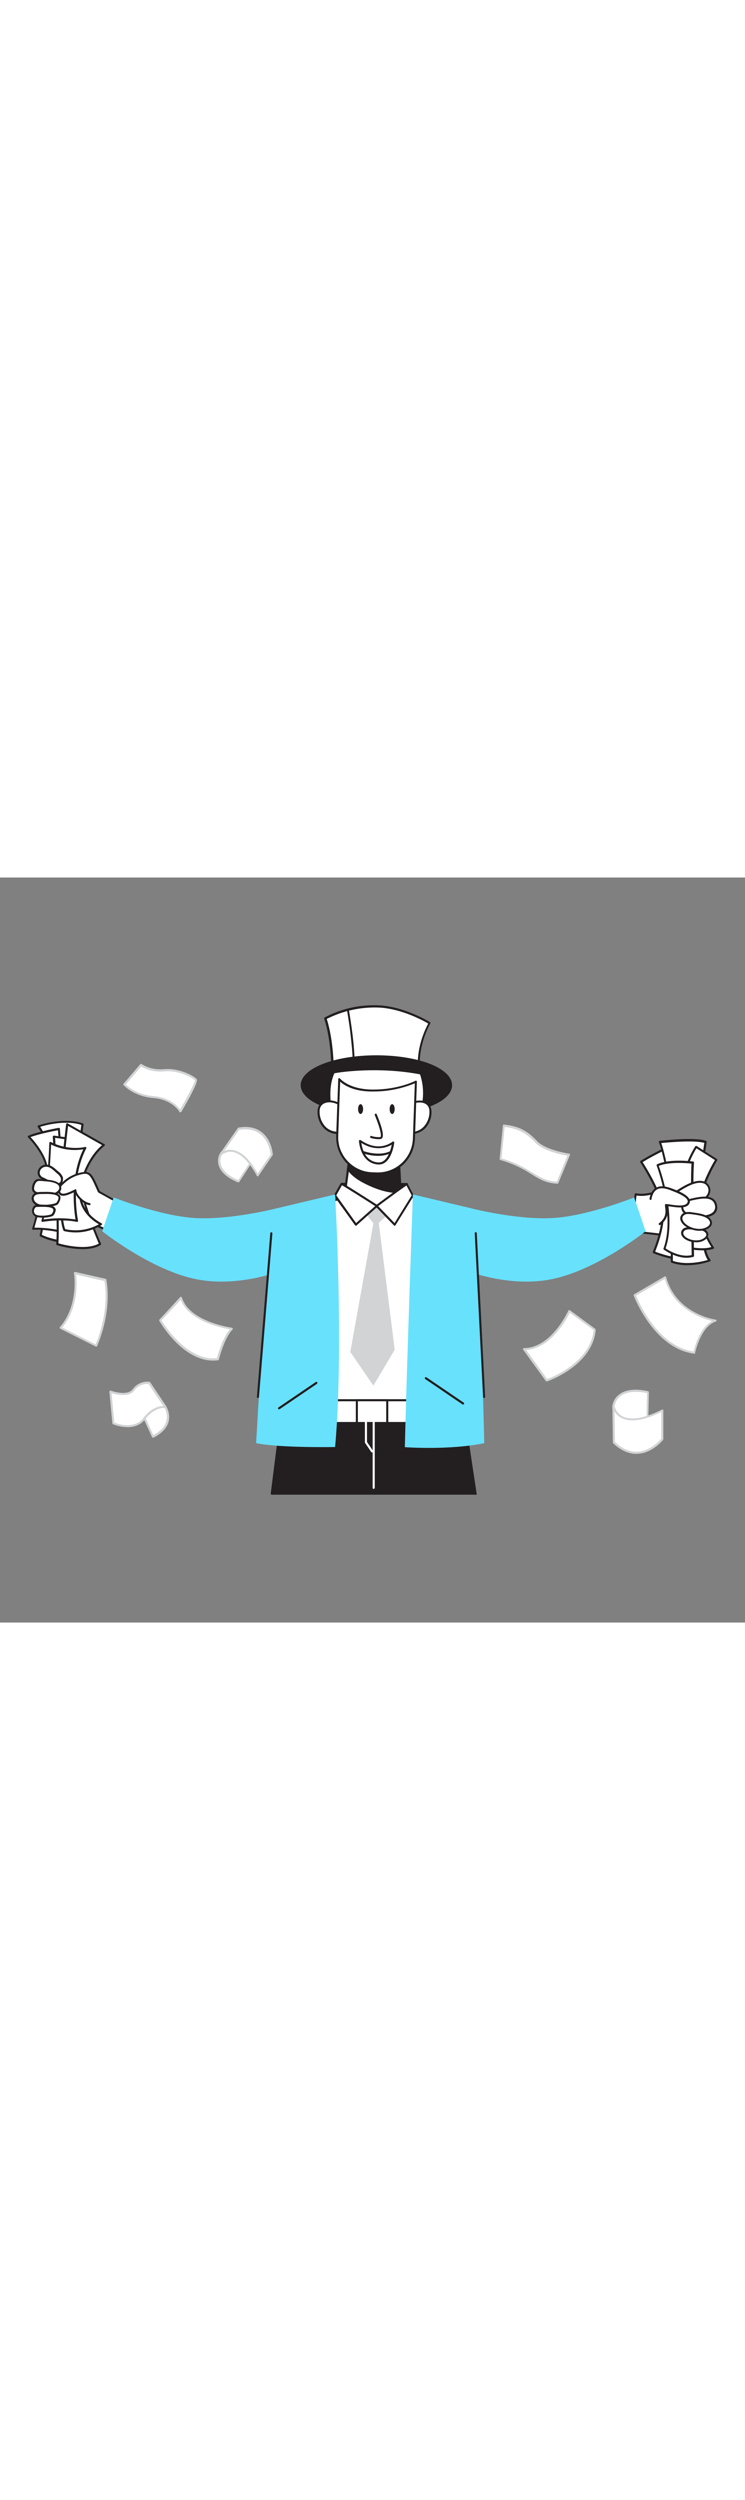 <svg version="1.1" id="Layer_1" xmlns="http://www.w3.org/2000/svg" xmlns:xlink="http://www.w3.org/1999/xlink" x="0px" y="0px" viewBox="0 0 500 500" style="width: 149px;" xml:space="preserve" data-imageid="banker-72" imageName="Banker" class="illustrations_image">
<rect x="0" y="0" width="500" height="500" fill="#808080" stroke="none"/>
<style type="text/css">
	.st0_banker-72{fill:#FFFFFF;}
	.st1_banker-72{fill:#D1D3D4;}
	.st2_banker-72{fill:#231F20;}
	.st3_banker-72{fill:#68E1FD;}
</style>
<g id="Money_banker-72">
	<path class="st0_banker-72" d="M50.3,265.5c0,0,3.7,21.3-9.6,36.7l23.9,12c0,0,10.1-21.7,6.2-44.1L50.3,265.5z"/>
	<path class="st1_banker-72" d="M64.6,314.9c-0.1,0-0.2,0-0.3-0.1l-23.9-12c-0.2-0.1-0.3-0.3-0.4-0.5c0-0.2,0-0.4,0.2-0.6&#10;&#9;&#9;c12.9-15,9.5-36,9.4-36.2c-0.1-0.4,0.2-0.7,0.6-0.8c0.1,0,0.2,0,0.3,0l20.4,4.6c0.3,0.1,0.5,0.3,0.5,0.6&#10;&#9;&#9;c3.9,22.4-6.1,44.3-6.2,44.5c-0.1,0.2-0.2,0.3-0.4,0.4C64.7,314.9,64.6,314.9,64.6,314.9z M41.8,302l22.4,11.3&#10;&#9;&#9;c1.6-3.8,9.1-22.9,5.9-42.5l-19-4.3C51.6,270.8,52.9,288.5,41.8,302z"/>
	<path class="st0_banker-72" d="M446.5,268.3l-20.5,12c0,0,12.9,35,40,38.5c0,0,3.6-18,14.3-21.5C480.3,297.4,453.5,293.9,446.5,268.3z"/>
	<path class="st1_banker-72" d="M466,319.6L466,319.6c-27.3-3.5-40.5-38.6-40.7-39c-0.1-0.3,0-0.7,0.3-0.9l20.5-12c0.2-0.1,0.4-0.1,0.6,0&#10;&#9;&#9;c0.2,0.1,0.4,0.3,0.4,0.5c6.8,24.8,33,28.5,33.2,28.5c0.3,0,0.6,0.3,0.6,0.6c0,0.3-0.2,0.6-0.5,0.7c-10.2,3.3-13.8,20.8-13.9,21&#10;&#9;&#9;C466.6,319.4,466.3,319.6,466,319.6z M426.9,280.6c1.8,4.4,14.5,33.9,38.6,37.5c0.7-3.1,4.1-16,12.5-20.5&#10;&#9;&#9;c-6.6-1.5-25.7-7.7-31.9-28.2L426.9,280.6z"/>
	<path class="st0_banker-72" d="M382.1,290.9c0,0-11.2,25.5-30.4,25.5l15.2,21c0,0,30.2-10.1,32.2-34.1L382.1,290.9z"/>
	<path class="st1_banker-72" d="M366.9,338.2c-0.2,0-0.4-0.1-0.6-0.3l-15.2-21c-0.2-0.2-0.2-0.5-0.1-0.7c0.1-0.2,0.4-0.4,0.6-0.4&#10;&#9;&#9;c18.5,0,29.7-24.9,29.8-25.1c0.1-0.2,0.3-0.3,0.5-0.4c0.2-0.1,0.4,0,0.6,0.1l17,12.5c0.2,0.1,0.3,0.4,0.3,0.6&#10;&#9;&#9;c-2,24.2-32.4,34.6-32.7,34.7C367.1,338.2,367,338.2,366.9,338.2z M353.1,317.1l14.1,19.5c3.8-1.4,29.2-11.6,31.2-32.9l-16-11.7&#10;&#9;&#9;c-2.1,4.3-4.7,8.4-7.8,12.1C368.1,312.2,360.6,316.6,353.1,317.1z"/>
	<path class="st0_banker-72" d="M121.4,282.1l-13.9,15.1c0,0,16.6,29,38.6,26.1c0,0,3.3-14.1,9.3-20.5C155.5,302.8,126.8,299.1,121.4,282.1z"/>
	<path class="st1_banker-72" d="M143,324.2c-20.6,0-35.5-25.6-36.1-26.7c-0.1-0.3-0.1-0.6,0.1-0.8l13.9-15.1c0.2-0.2,0.4-0.3,0.7-0.2&#10;&#9;&#9;c0.2,0.1,0.4,0.2,0.5,0.5c5.2,16.4,33.2,20.2,33.5,20.2c0.3,0,0.5,0.2,0.6,0.5c0.1,0.2,0,0.5-0.1,0.7c-5.8,6.1-9.1,20-9.2,20.2&#10;&#9;&#9;c-0.1,0.3-0.3,0.5-0.6,0.5C145.1,324.1,144.1,324.2,143,324.2z M108.4,297.2c2.2,3.6,17.6,27.5,37.2,25.4&#10;&#9;&#9;c0.6-2.4,3.6-13.3,8.6-19.4c-4.7-0.8-9.4-2.1-13.9-3.8c-9.9-3.9-16.5-9.4-19-16L108.4,297.2z"/>
	<path class="st0_banker-72" d="M148,186.1c0,0-5.9,10.4,12,17.8l10.8-16.6C170.8,187.3,152.3,177.3,148,186.1z"/>
	<path class="st1_banker-72" d="M160,204.6c-0.1,0-0.2,0-0.3,0c-7-2.9-11.3-6.6-12.8-11c-0.9-2.6-0.8-5.4,0.4-7.9c0.8-1.7,2.3-3,4.1-3.5&#10;&#9;&#9;c7.1-2.3,19.1,4.2,19.7,4.5c0.2,0.1,0.3,0.2,0.4,0.4c0,0.2,0,0.4-0.1,0.6l-10.8,16.6C160.5,204.5,160.2,204.6,160,204.6z&#10;&#9;&#9; M155,183.2c-1,0-2,0.1-3,0.4c-1.5,0.4-2.7,1.4-3.3,2.8l0,0c-1,2.1-1.1,4.5-0.3,6.8c1.4,3.9,5.2,7.2,11.5,9.9l10.1-15.4&#10;&#9;&#9;C167.6,186.5,160.6,183.2,155,183.2z M148,186.1L148,186.1z"/>
	<path class="st0_banker-72" d="M182.4,186.1c0,0-1.3-20.9-22.2-17.5L148,186.1c0,0,10.9-11.7,25,13.8L182.4,186.1z"/>
	<path class="st1_banker-72" d="M173,200.6L173,200.6c-0.2,0-0.5-0.1-0.6-0.4c-5.4-9.8-11.2-15.4-16.6-16.1c-2.7-0.3-5.3,0.6-7.3,2.4&#10;&#9;&#9;c-0.2,0.3-0.7,0.3-1,0.1s-0.3-0.7-0.1-1l0,0l12.2-17.5c0.1-0.2,0.3-0.3,0.5-0.3c6.4-1.1,11.7,0,15.7,3.2c6.7,5.3,7.3,14.5,7.3,14.9&#10;&#9;&#9;c0,0.2,0,0.3-0.1,0.4l-9.4,13.8C173.5,200.5,173.2,200.6,173,200.6z M154.6,182.7c0.4,0,0.9,0,1.3,0.1c5.8,0.7,11.6,6,17.1,15.8&#10;&#9;&#9;l8.6-12.6c-0.1-1.4-1.2-9.2-6.8-13.7c-3.6-2.9-8.4-3.9-14.3-3l-10,14.2C151.9,182.9,153.3,182.7,154.6,182.7L154.6,182.7z"/>
	<path class="st0_banker-72" d="M411.7,354.6c0,0,1.2-13.8,23-9.2l-0.4,22.8C434.3,368.2,410.2,365.8,411.7,354.6z"/>
	<path class="st1_banker-72" d="M434.3,368.9L434.3,368.9c-0.7-0.1-16.4-1.8-21.6-8.5c-1.4-1.7-2-3.8-1.7-5.9c0.5-3.1,2.1-5.8,4.7-7.7&#10;&#9;&#9;c4.3-3.2,10.7-3.9,19.2-2.1c0.3,0.1,0.6,0.4,0.6,0.7l-0.5,22.8c0,0.2-0.1,0.4-0.2,0.5C434.6,368.9,434.5,368.9,434.3,368.9z&#10;&#9;&#9; M426.6,345.2c-4.2,0-7.5,0.9-10,2.8c-2.2,1.6-3.7,4-4.1,6.7l0,0c-0.3,1.8,0.2,3.5,1.4,4.9c4.3,5.5,16.7,7.5,19.9,7.9l0.4-21.5&#10;&#9;&#9;C431.6,345.4,429.1,345.2,426.6,345.2z M411.7,354.6L411.7,354.6z"/>
	<path class="st0_banker-72" d="M444.5,377c0,0-14.8,19-32.5,2.2l-0.3-24.6c0,0,2.8,18.3,32.8,3.1L444.5,377z"/>
	<path class="st1_banker-72" d="M427.1,386.8c-5.4,0-10.6-2.4-15.6-7.1c-0.1-0.1-0.2-0.3-0.2-0.5l-0.3-24.6c0-0.4,0.3-0.7,0.6-0.7&#10;&#9;&#9;c0.4,0,0.7,0.2,0.8,0.6c0.7,3.1,2.7,5.7,5.4,7.1c5.6,2.9,14.8,1.4,26.4-4.5c0.2-0.1,0.5-0.1,0.7,0c0.2,0.1,0.3,0.4,0.3,0.6v19.2&#10;&#9;&#9;c0,0.2,0,0.3-0.1,0.4c-0.3,0.4-6.9,8.7-16.6,9.4C428,386.8,427.6,386.8,427.1,386.8z M412.7,378.8c5,4.7,10.3,6.9,15.6,6.5&#10;&#9;&#9;c8.4-0.6,14.5-7.5,15.5-8.7v-17.9c-11.7,5.7-20.7,7.1-26.7,4c-2-1-3.6-2.5-4.7-4.4L412.7,378.8z M444.5,376.9L444.5,376.9z"/>
	<path class="st0_banker-72" d="M381.8,186.1c0,0-15.7-2.3-21.8-8.5s-11.1-9.8-21.9-11l-2.2,22.4c5.8,1.6,11.4,3.9,16.6,6.8&#10;&#9;&#9;c8.3,4.7,12.1,8.4,21.6,8.9L381.8,186.1z"/>
	<path class="st1_banker-72" d="M374.1,205.5L374.1,205.5c-7.7-0.4-11.8-2.9-17.3-6.3c-1.4-0.9-2.9-1.8-4.6-2.8c-5.2-2.9-10.7-5.2-16.4-6.8&#10;&#9;&#9;c-0.3-0.1-0.6-0.4-0.5-0.8l2.2-22.4c0-0.4,0.4-0.7,0.8-0.6c0,0,0,0,0,0c11,1.2,16.1,4.7,22.3,11.2c5.8,6,21.2,8.3,21.4,8.3&#10;&#9;&#9;c0.2,0,0.4,0.2,0.5,0.4c0.1,0.2,0.1,0.4,0,0.6l-7.7,18.6C374.7,205.3,374.4,205.5,374.1,205.5z M336.6,188.5&#10;&#9;&#9;c5.6,1.6,11.1,3.9,16.2,6.8c1.7,1,3.2,1.9,4.7,2.8c5.3,3.2,9.1,5.6,16.2,6l7.1-17.4c-3.5-0.6-15.9-3-21.3-8.6&#10;&#9;&#9;c-5.9-6.1-10.7-9.4-20.8-10.7L336.6,188.5z"/>
	<path class="st0_banker-72" d="M121,156.9c0,0-4.8-8.5-17.9-9.5s-19.6-8.4-19.6-8.4l11.2-13.1c0,0,5.8,4.5,15.8,3.5s20,4.9,21,6.4&#10;&#9;&#9;S121,156.9,121,156.9z"/>
	<path class="st1_banker-72" d="M121,157.6c-0.3,0-0.5-0.1-0.6-0.4c0-0.1-4.8-8.2-17.4-9.2c-13.3-1.1-19.8-8.4-20.1-8.7&#10;&#9;&#9;c-0.2-0.3-0.2-0.7,0-0.9l11.2-13.1c0.2-0.3,0.7-0.4,1-0.1c0,0,0,0,0,0c0.1,0,5.7,4.3,15.3,3.4c10.3-0.9,20.5,5,21.7,6.8&#10;&#9;&#9;c1.1,1.6-5.1,12.8-10.4,21.9C121.5,157.4,121.3,157.6,121,157.6z M84.4,138.9c1.6,1.6,7.9,6.9,18.7,7.8s16.1,6.6,17.8,8.9&#10;&#9;&#9;c5.1-8.7,10-18.2,9.9-19.5c-0.8-1.1-10.3-6.9-20.3-6c-8.5,0.8-14-2.2-15.7-3.3L84.4,138.9z"/>
	<path class="st0_banker-72" d="M111,355.5c0,0,7.4,11.8-8.4,19.7l-12.1-26.5C90.5,348.7,106.5,347.6,111,355.5z"/>
	<path class="st1_banker-72" d="M102.6,375.9c-0.1,0-0.2,0-0.2,0c-0.2-0.1-0.3-0.2-0.4-0.4L89.9,349c-0.2-0.3,0-0.8,0.3-0.9&#10;&#9;&#9;c0.1,0,0.2-0.1,0.3-0.1c0.7,0,16.5-1,21.2,7.2c1.8,3.1,2.3,6.8,1.4,10.2c-1.2,4.2-4.6,7.7-10,10.5&#10;&#9;&#9;C102.9,375.9,102.7,375.9,102.6,375.9z M91.6,349.3l11.3,24.9c4.7-2.5,7.7-5.6,8.7-9.3c0.8-3.1,0.4-6.3-1.2-9.1l0,0&#10;&#9;&#9;C106.8,349.6,95.1,349.3,91.6,349.3L91.6,349.3z"/>
	<path class="st0_banker-72" d="M111,355.5c0,0-7.1-1.6-14.2,7.6S76,366.3,76,366.3l-2-21.1c0,0,11.6,4.2,15.5-1.3s10.5-4.6,10.5-4.6&#10;&#9;&#9;L111,355.5z"/>
	<path class="st1_banker-72" d="M85.6,368.9c-3.4-0.1-6.7-0.7-9.8-2c-0.2-0.1-0.4-0.3-0.4-0.6l-2-21.2c0-0.2,0.1-0.5,0.3-0.6&#10;&#9;&#9;c0.2-0.2,0.4-0.2,0.7-0.1c0.1,0,11.1,4,14.7-1.1c2.6-3.5,6.8-5.4,11.2-4.9c0.2,0,0.4,0.1,0.5,0.3l10.9,16.3c0.2,0.3,0.1,0.8-0.2,1&#10;&#9;&#9;c-0.2,0.1-0.3,0.1-0.5,0.1c-0.3-0.1-6.8-1.3-13.5,7.4C94.2,367.7,89.6,368.9,85.6,368.9z M76.7,365.8c2.2,0.9,13.5,4.7,19.5-3.1&#10;&#9;&#9;c5.4-7,10.8-8,13.4-8l-9.9-14.8c-3.7-0.3-7.3,1.3-9.5,4.3c-3.5,4.9-12.2,2.8-15.3,1.9L76.7,365.8z"/>
</g>
<g id="Character_banker-72">
	<path class="st2_banker-72" d="M319.2,413.5l-11-73l-114.4-10c-0.9,1.1-5.7,37.3-11.4,83.1L319.2,413.5z"/>
	<path class="st2_banker-72" d="M319.2,414.2H182.4c-0.2,0-0.4-0.1-0.5-0.2c-0.1-0.1-0.2-0.4-0.2-0.5c10.2-81.9,11.1-82.9,11.6-83.4&#10;&#9;&#9;c0.1-0.2,0.4-0.3,0.6-0.2l114.4,10c0.3,0,0.6,0.3,0.6,0.6l11,73.1c0.1,0.4-0.2,0.7-0.6,0.8C319.3,414.2,319.2,414.2,319.2,414.2&#10;&#9;&#9;L319.2,414.2z M183.2,412.8h135.2l-10.8-71.7l-113.3-9.9C193.5,333.7,191,350.6,183.2,412.8L183.2,412.8z"/>
	<polygon class="st0_banker-72" points="218.9,217.9 218.9,357.2 288.9,357.2 282.6,215.1 249.7,210.3 &#9;"/>
	<path class="st2_banker-72" d="M288.9,357.9h-70.1c-0.4,0-0.7-0.3-0.7-0.7l0,0V217.9c0-0.3,0.2-0.6,0.5-0.7l30.8-7.6c0.1,0,0.2,0,0.3,0&#10;&#9;&#9;l33,4.9c0.3,0.1,0.6,0.3,0.6,0.7l6.3,142c0,0.2-0.1,0.4-0.2,0.5C289.3,357.8,289.1,357.9,288.9,357.9z M219.6,356.5h68.6L282,215.8&#10;&#9;&#9;l-32.3-4.8l-30.2,7.5V356.5z"/>
	<rect x="212.6" y="350.8" class="st0_banker-72" width="74.2" height="15.3"/>
	<path class="st2_banker-72" d="M286.8,366.8h-74.2c-0.4,0-0.7-0.3-0.7-0.7l0,0v-15.3c0-0.4,0.3-0.7,0.7-0.7c0,0,0,0,0,0h74.2&#10;&#9;&#9;c0.4,0,0.7,0.3,0.7,0.7v0v15.3C287.5,366.5,287.2,366.8,286.8,366.8L286.8,366.8z M213.2,365.4h72.9v-13.9h-72.9L213.2,365.4z"/>
	<rect x="239.5" y="350.8" class="st0_banker-72" width="20.4" height="15.3"/>
	<path class="st2_banker-72" d="M259.9,366.8h-20.4c-0.4,0-0.7-0.3-0.7-0.7l0,0v-15.3c0-0.4,0.3-0.7,0.7-0.7c0,0,0,0,0,0h20.4&#10;&#9;&#9;c0.4,0,0.7,0.3,0.7,0.7v0v15.3C260.6,366.5,260.3,366.8,259.9,366.8L259.9,366.8z M240.2,365.4h19v-13.9h-19L240.2,365.4z"/>
	<polygon class="st1_banker-72" points="245.2,225.1 250.6,232.1 235.1,318.4 250.6,341 264.9,316.9 254.2,231.8 261.6,225.1 252.9,220.4 &#9;"/>
	<path class="st0_banker-72" d="M57.2,205.7l20.4,11.3c0,0-5,15-7.4,18.9l-23.7-10.6L57.2,205.7z"/>
	<path class="st2_banker-72" d="M70.2,236.7c-0.1,0-0.2,0-0.3-0.1L46.3,226c-0.2-0.1-0.3-0.2-0.4-0.4c-0.1-0.2,0-0.4,0-0.6l10.7-19.6&#10;&#9;&#9;c0.1-0.2,0.2-0.3,0.4-0.3c0.2-0.1,0.4,0,0.5,0.1l20.4,11.4c0.3,0.2,0.4,0.5,0.3,0.8c-0.2,0.6-5,15.1-7.4,19.1&#10;&#9;&#9;C70.7,236.6,70.5,236.7,70.2,236.7z M47.5,225.1L70,235.1c2.2-4,5.9-15.1,6.8-17.7l-19.3-10.7L47.5,225.1z"/>
	<path class="st3_banker-72 targetColor" d="M76.3,214.7c0,0,30.5,12.3,54.3,13.8s54.7-6.4,54.7-6.4l8.4,40c0,0-30.8,13.5-61.4,7.6s-63.7-32.3-63.7-32.3&#10;&#9;&#9;L76.3,214.7z" style="fill: rgb(104, 225, 253);"/>
	<path class="st0_banker-72" d="M223.1,126.4c0,0,0-17.4-4.7-31.8c11.2-6,23.8-8.7,36.5-8c17.2,1,33.4,11.1,33.4,11.1s-8.6,14.3-7,30.8&#10;&#9;&#9;C281.2,128.6,246.1,119.6,223.1,126.4z"/>
	<path class="st2_banker-72" d="M281.2,129.3H281c-0.4-0.1-35.2-8.9-57.8-2.2c-0.2,0.1-0.4,0-0.6-0.1c-0.2-0.1-0.3-0.3-0.3-0.6&#10;&#9;&#9;c0-0.2-0.1-17.5-4.7-31.6c-0.1-0.3,0-0.7,0.3-0.9c11.3-6,24.1-8.8,36.9-8.1c17.1,1,33.6,11.1,33.7,11.2c0.3,0.2,0.5,0.6,0.3,0.9&#10;&#9;&#9;c0,0,0,0,0,0.1c-0.1,0.1-8.4,14.3-6.9,30.4C282,128.9,281.7,129.3,281.2,129.3C281.3,129.3,281.2,129.3,281.2,129.3L281.2,129.3z&#10;&#9;&#9; M243.8,123.2c16.5,0,32.7,3.6,36.7,4.5c-1-14.2,5.3-26.8,6.9-29.7c-3-1.8-17.5-9.8-32.5-10.7c-12.3-0.6-24.6,2-35.6,7.6&#10;&#9;&#9;c3.9,12.3,4.5,26.8,4.6,30.5C230.3,123.8,237,123.1,243.8,123.2L243.8,123.2z"/>
	<path class="st2_banker-72" d="M233.6,88.7c-0.1,0,4,21.7,3.8,37.1"/>
	<path class="st2_banker-72" d="M237.4,126.5L237.4,126.5c-0.4,0-0.7-0.3-0.7-0.7c0,0,0,0,0,0c0.1-8.5-1.1-20.5-3.6-35.4&#10;&#9;&#9;c-0.3-2-0.4-2.1,0.3-2.3c0.4-0.1,0.7,0.1,0.8,0.5c0,0,0,0,0,0c0,0.1,0,0.1,0,0.2c0,0.2,0.1,0.7,0.2,1.4c2.5,15,3.7,27.1,3.6,35.7&#10;&#9;&#9;C238.1,126.2,237.8,126.5,237.4,126.5z"/>
	<ellipse class="st2_banker-72" cx="252.6" cy="139.4" rx="50.1" ry="19.4"/>
	<path class="st2_banker-72" d="M252.6,159.4c-28.5,0-50.8-8.8-50.8-20s22.3-20.1,50.8-20.1s50.8,8.8,50.8,20.1S281.1,159.4,252.6,159.4z&#10;&#9;&#9; M252.6,120.7c-27.2,0-49.4,8.4-49.4,18.6s22.2,18.6,49.4,18.6s49.4-8.4,49.4-18.6S279.9,120.7,252.6,120.7z"/>
	<polygon class="st2_banker-72" points="229.2,205.6 273,205.8 272.3,220.6 241.3,220.6 226.3,214.2 &#9;"/>
	<path class="st2_banker-72" d="M272.3,221.3h-30.9c-0.1,0-0.2,0-0.3,0l-15-6.4c-0.3-0.2-0.5-0.5-0.4-0.9l2.9-8.6c0.1-0.3,0.4-0.5,0.7-0.5l0,0&#10;&#9;&#9;l43.8,0.1c0.2,0,0.4,0.1,0.5,0.2c0.1,0.1,0.2,0.3,0.2,0.5l-0.8,14.8C273,221,272.7,221.3,272.3,221.3&#10;&#9;&#9;C272.3,221.3,272.3,221.3,272.3,221.3z M241.5,219.9h30.1l0.7-13.4l-42.6-0.1l-2.6,7.5L241.5,219.9z"/>
	<path class="st0_banker-72" d="M223.9,130.8c-4.8,10.6-2.5,21.6-1.3,32.7c0,0.8,0.3,1.6,0.8,2.3c1.4,1.5,4.3,0.5,6.1,0.5&#10;&#9;&#9;c2.7,0,5.5,0.4,8.2,0.5c4.7,0.2,9.4,0.4,14.1,0.3c6.8-0.1,13.6,0.4,20.3-0.5c2.9-0.4,4.9-0.4,6.7-2.4c1.3-1.4,2.3-3,3-4.8&#10;&#9;&#9;c0.4-1,0.8-2,1-2.9c2.5-8.1,2.3-16.8-0.5-24.8C252.6,125.7,225.5,130.3,223.9,130.8z"/>
	<path class="st2_banker-72" d="M261.9,167.7c-1.4,0-2.8,0-4.1,0c-2,0-4-0.1-5.9,0c-4.1,0.1-8.6,0-14.1-0.3c-1.1,0-2.1-0.1-3.2-0.2&#10;&#9;&#9;c-1.6-0.1-3.4-0.3-5-0.3c-0.4,0-1,0.1-1.6,0.1c-1.7,0.2-3.8,0.5-5.1-0.9c-0.6-0.8-1-1.7-1-2.7c-0.2-1.5-0.4-3-0.5-4.5&#10;&#9;&#9;c-1.2-9.4-2.4-19.2,1.9-28.5c0.1-0.2,0.2-0.3,0.4-0.4c2.1-0.7,29.1-5.1,58.8,0.6c0.2,0,0.4,0.2,0.5,0.4c2.8,8.1,3,17,0.5,25.2&#10;&#9;&#9;c-0.3,1-0.7,2-1.1,3c-0.7,1.8-1.8,3.5-3.1,5c-1.8,2-3.7,2.2-6.1,2.5l-1,0.1C268.8,167.6,265.4,167.8,261.9,167.7z M253.7,166.3h4.2&#10;&#9;&#9;c4.7,0.2,9.5,0,14.2-0.5l1-0.1c2.3-0.3,3.8-0.5,5.3-2.1c1.2-1.4,2.2-2.9,2.8-4.6c0.4-0.9,0.7-1.9,1-2.9c2.4-7.8,2.3-16.2-0.3-24&#10;&#9;&#9;c-27.8-5.3-53.9-1.5-57.5-0.7c-3.9,8.8-2.7,18.3-1.6,27.4c0.2,1.5,0.4,3,0.5,4.5c0,0.7,0.2,1.3,0.6,1.9c0.8,0.9,2.4,0.6,3.9,0.4&#10;&#9;&#9;c0.6-0.1,1.2-0.1,1.7-0.2c1.7,0,3.4,0.1,5.1,0.3c1,0.1,2.1,0.2,3.1,0.2c5.5,0.2,10,0.3,14,0.3L253.7,166.3z"/>
	<path class="st0_banker-72" d="M232.3,158.7c-1.3-9.5-18.9-12.3-18.4-1.2c0,3.9,1.6,7.7,4.3,10.5c2.9,2.8,7.7,4.3,11.7,2.8"/>
	<path class="st2_banker-72" d="M226.5,172.1c-3.3,0-6.5-1.3-8.9-3.6c-2.9-3-4.5-6.9-4.5-11c-0.2-4.5,2.5-7.5,7-7.9c5.4-0.5,12,3.1,12.9,8.9&#10;&#9;&#9;c0.1,0.4-0.2,0.7-0.6,0.8s-0.7-0.2-0.8-0.6c-0.7-5.1-6.6-8.2-11.4-7.8c-1.8,0.2-5.9,1.1-5.7,6.4c0,3.8,1.5,7.4,4.1,10.1&#10;&#9;&#9;c2.9,2.8,7.1,3.9,11,2.7c0.4-0.1,0.8,0.1,0.9,0.4c0,0,0,0,0,0c0.1,0.4-0.1,0.8-0.4,0.9C229,171.9,227.7,172.1,226.5,172.1z"/>
	<path class="st0_banker-72" d="M270.5,158.7c1.3-9.5,18.9-12.3,18.4-1.2c0,3.9-1.6,7.7-4.3,10.5c-2.9,2.8-7.7,4.3-11.7,2.8"/>
	<path class="st2_banker-72" d="M276.2,172.1c-1.2,0-2.4-0.2-3.6-0.6c-0.4-0.1-0.5-0.5-0.4-0.9c0.1-0.4,0.5-0.6,0.9-0.4c0,0,0,0,0,0&#10;&#9;&#9;c3.9,1.2,8.1,0.2,11-2.7c2.6-2.7,4.1-6.3,4.1-10.1c0.2-5.3-3.9-6.3-5.7-6.4c-4.8-0.4-10.6,2.6-11.4,7.8c-0.1,0.4-0.4,0.7-0.8,0.6&#10;&#9;&#9;c-0.4-0.1-0.7-0.4-0.6-0.8c0.8-5.9,7.5-9.4,12.9-8.9c4.5,0.4,7.1,3.4,7,7.9c0,4.1-1.6,8-4.5,11&#10;&#9;&#9;C282.7,170.8,279.6,172.1,276.2,172.1z"/>
	<path class="st0_banker-72" d="M230.9,216.3c0,0,8.1,3.7,22,4.1c13.9,0.4,16.2-2.9,16.2-2.9l-0.3-6.6l-0.8-15.4l-0.7-14.3l-31.8-1l-1.5,11.7&#10;&#9;&#9;l-0.5,3.8L230.9,216.3z"/>
	<path class="st2_banker-72" d="M255.3,221.1c-0.8,0-1.6,0-2.4,0c-13.9-0.4-21.9-4-22.3-4.1c-0.3-0.1-0.4-0.4-0.4-0.7l4.6-36.1&#10;&#9;&#9;c0-0.4,0.4-0.6,0.7-0.6l31.8,1c0.4,0,0.6,0.3,0.7,0.7l1.8,36.3c0,0.2,0,0.3-0.1,0.4C269.5,218.2,267.1,221.1,255.3,221.1z&#10;&#9;&#9; M231.7,215.9c1.9,0.8,9.5,3.5,21.3,3.8c11.4,0.4,14.8-1.9,15.5-2.5l-1.8-35.3l-30.5-0.9L231.7,215.9z"/>
	<path class="st2_banker-72" d="M233.6,195.7c2.3,3.5,6.1,6.3,10.1,8.4c6.7,3.6,16.8,7.6,25.1,6.8l-0.8-15.4c-6.1,0.5-12.2,0.3-18.3-0.4&#10;&#9;&#9;c-5.3-0.6-10.8-1.2-15.7-3.2L233.6,195.7z"/>
	<path class="st2_banker-72" d="M266.5,211.7c-8.6,0-18-4.3-23.1-7c-4.8-2.6-8.3-5.5-10.4-8.7c-0.1-0.1-0.1-0.3-0.1-0.5l0.5-3.8&#10;&#9;&#9;c0-0.2,0.2-0.4,0.3-0.5c0.2-0.1,0.4-0.1,0.6-0.1c4.9,2,10.5,2.6,15.5,3.1c6,0.8,12.1,0.9,18.2,0.5c0.2,0,0.4,0,0.5,0.2&#10;&#9;&#9;c0.1,0.1,0.2,0.3,0.2,0.5l0.8,15.3c0,0.4-0.3,0.7-0.6,0.7C268.1,211.7,267.3,211.7,266.5,211.7z M234.3,195.5&#10;&#9;&#9;c1.9,2.9,5.2,5.6,9.7,8c5.3,2.8,15.4,7.4,24.1,6.8l-0.7-13.9c-5.9,0.4-11.9,0.2-17.7-0.5c-4.8-0.5-10.2-1.1-15-2.9L234.3,195.5z"/>
	<path class="st0_banker-72" d="M279.2,137.1l-1.3,38.3c-0.1,1.6-0.3,3.3-0.7,4.9c-2.8,11.2-13,18.9-24.5,18.5l-2.9-0.1&#10;&#9;&#9;c-13.3-0.4-23.9-11.5-23.5-24.8c0-0.1,0-0.1,0-0.2l1.3-38.2c0,0,6,7.9,23.3,7.7S279.2,137.1,279.2,137.1z"/>
	<path class="st2_banker-72" d="M253.5,199.4h-0.9l-2.8-0.1c-11.1-0.4-20.6-8-23.4-18.7c-0.6-2.3-0.8-4.6-0.8-7l1.4-38.3&#10;&#9;&#9;c0-0.4,0.3-0.7,0.7-0.7c0.2,0,0.4,0.1,0.5,0.3c0.1,0.1,6,7.4,22.2,7.4h0.5c16.8-0.1,27.8-5.8,27.9-5.9c0.2-0.1,0.5-0.1,0.7,0&#10;&#9;&#9;c0.2,0.1,0.3,0.4,0.3,0.6l-1.3,38.3c-0.1,1.7-0.3,3.4-0.7,5C275.1,191.6,265,199.4,253.5,199.4z M228.3,137l-1.3,36.6&#10;&#9;&#9;c-0.1,2.2,0.2,4.5,0.7,6.6c2.7,10.1,11.7,17.3,22.1,17.6l2.8,0.1c13,0.5,23.9-9.5,24.5-22.5c0-0.1,0-0.1,0-0.2l1.3-37.1&#10;&#9;&#9;c-8.7,3.6-18.1,5.5-27.5,5.5C237.6,143.9,230.8,139.3,228.3,137z"/>
	<path class="st0_banker-72" d="M252.2,159.1c0,0,6.6,15.5,3.1,15.8c-2.1,0.2-4.1-0.1-6.1-0.7"/>
	<path class="st2_banker-72" d="M254,175.6c-1.7,0-3.4-0.3-5.1-0.8c-0.4-0.1-0.6-0.5-0.5-0.9s0.5-0.6,0.9-0.5c0,0,0.1,0,0.1,0.1&#10;&#9;&#9;c1.9,0.6,3.8,0.8,5.8,0.7c0.1,0,0.2-0.1,0.2-0.1c1-1.6-1.7-9.5-3.9-14.7c-0.1-0.4,0.1-0.8,0.5-0.9c0.3-0.1,0.7,0,0.8,0.3&#10;&#9;&#9;c0.9,2.2,5.5,13.1,3.8,15.9c-0.3,0.5-0.8,0.8-1.3,0.8C254.9,175.6,254.4,175.6,254,175.6z"/>
	<ellipse class="st2_banker-72" cx="242" cy="155.4" rx="1.7" ry="3.3"/>
	<ellipse class="st2_banker-72" cx="263.2" cy="155.4" rx="1.7" ry="3.3"/>
	<path class="st0_banker-72" d="M273,205.8c-0.6,0-20.3,14.7-20.3,14.7l12.2,12.6l12.2-19.7L273,205.8z"/>
	<path class="st2_banker-72" d="M264.9,233.7c-0.2,0-0.4-0.1-0.5-0.2l-12.2-12.6c-0.1-0.1-0.2-0.3-0.2-0.5c0-0.2,0.1-0.4,0.3-0.5&#10;&#9;&#9;c19.9-14.8,20.4-14.8,20.7-14.8c0.3,0,0.5,0.1,0.6,0.4l4,7.6c0.1,0.2,0.1,0.5,0,0.7l-12.2,19.6&#10;&#9;&#9;C265.4,233.5,265.2,233.7,264.9,233.7L264.9,233.7z M253.8,220.5l11,11.4l11.5-18.6l-3.5-6.6C270.3,208.3,260.6,215.4,253.8,220.5z&#10;&#9;&#9;"/>
	<path class="st0_banker-72" d="M229.2,205.6c0.6,0,23.7,14.8,23.7,14.8L238.9,233l-14.1-19.7L229.2,205.6z"/>
	<path class="st2_banker-72" d="M238.9,233.7L238.9,233.7c-0.3,0-0.5-0.1-0.6-0.3l-14.1-19.6c-0.1-0.2-0.1-0.5,0-0.8l4.4-7.7&#10;&#9;&#9;c0.1-0.2,0.4-0.3,0.6-0.4c0.2,0,0.9,0,24.1,14.9c0.2,0.1,0.3,0.3,0.3,0.5c0,0.2-0.1,0.4-0.2,0.6l-14.1,12.6&#10;&#9;&#9;C239.2,233.6,239.1,233.7,238.9,233.7z M225.7,213.3l13.3,18.6l12.8-11.4c-8.1-5.2-19.7-12.5-22.3-14L225.7,213.3z"/>
	<path class="st2_banker-72" d="M254.3,192.6h-0.7c-11.9-1-12.7-15.7-12.7-15.8c0-0.3,0.1-0.5,0.4-0.6c0.2-0.1,0.5-0.1,0.7,0&#10;&#9;&#9;c12.4,8.6,21,1.4,21.4,1.1c0.2-0.2,0.5-0.2,0.8-0.1c0.3,0.1,0.4,0.4,0.4,0.7C264.6,178.4,262.8,192.6,254.3,192.6z M242.5,178.1&#10;&#9;&#9;c0.5,3.5,2.5,12.4,11.2,13.1c6.1,0.5,8.5-8.3,9.2-11.9C260,181,252.3,184.2,242.5,178.1z"/>
	<path class="st2_banker-72" d="M253.9,186.8c-3.6,0-7.1-0.6-10.5-1.8c-0.4-0.1-0.6-0.5-0.5-0.9c0.1-0.4,0.5-0.6,0.9-0.5c0,0,0.1,0,0.1,0&#10;&#9;&#9;c0.1,0,10.5,3.8,18.1,0c0.3-0.2,0.8,0,0.9,0.3c0.2,0.3,0,0.8-0.3,0.9C259.9,186.2,256.9,186.8,253.9,186.8z"/>
	<path class="st0_banker-72" d="M60.1,201.5c0,0-24.7,14.6-16.4,22.9"/>
	<path class="st2_banker-72" d="M43.8,225.1c-0.2,0-0.4-0.1-0.5-0.2c-1.4-1.3-2.2-3.3-1.9-5.2c1-8.4,17.7-18.3,18.4-18.7&#10;&#9;&#9;c0.3-0.2,0.8-0.1,1,0.2c0,0,0,0,0,0c0.2,0.3,0.1,0.8-0.2,1c0,0,0,0,0,0c-0.2,0.1-16.8,10-17.7,17.7c-0.2,1.5,0.3,3,1.5,4.1&#10;&#9;&#9;c0.3,0.3,0.3,0.7,0,1c0,0,0,0,0,0C44.2,225,44,225.1,43.8,225.1z"/>
	<path class="st0_banker-72" d="M27.3,240.2c0,0,8.3-38.8,7.3-50.4S25.9,167,25.9,167s16.5-5.8,29.5-1.4c0,0-7.8,55.8-3.2,67&#10;&#9;&#9;s5.1,12.5,5.1,12.5S39.5,246.3,27.3,240.2z"/>
	<path class="st2_banker-72" d="M53.3,245.9c-6,0-17.5-0.6-26.3-5c-0.3-0.1-0.4-0.5-0.4-0.8c0.1-0.4,8.2-38.8,7.3-50.3s-8.5-22.3-8.6-22.4&#10;&#9;&#9;c-0.1-0.2-0.2-0.4-0.1-0.6c0.1-0.2,0.2-0.4,0.4-0.4c0.7-0.2,16.9-5.8,30-1.4c0.3,0.1,0.5,0.4,0.5,0.8c-0.1,0.6-7.7,55.7-3.3,66.7&#10;&#9;&#9;s5,12.4,5.1,12.5c0.1,0.2,0.1,0.4,0,0.6c-0.1,0.2-0.3,0.3-0.5,0.3C57.1,245.8,55.6,245.9,53.3,245.9z M28.1,239.8&#10;&#9;&#9;c10.2,4.9,24.3,4.8,28.1,4.6c-0.5-1.3-1.8-4.4-4.7-11.6c-4.4-10.8,2.2-60.5,3.1-66.8c-10.8-3.4-24.1,0.2-27.6,1.3&#10;&#9;&#9;c1.8,2.8,7.5,12.3,8.3,22.4C36.2,200.7,29.1,234.9,28.1,239.8z"/>
	<path class="st0_banker-72" d="M39.5,168.7c0,0-14,2.4-20.2,5.2c0,0,13.1,13.4,12,23.7s-9.2,38.2-9.2,38.2s8.7-0.9,22.7,2.9L39.5,168.7z"/>
	<path class="st2_banker-72" d="M44.9,239.3c-0.1,0-0.1,0-0.2,0c-13.7-3.7-22.4-2.9-22.4-2.9c-0.2,0-0.5-0.1-0.6-0.2c-0.1-0.2-0.2-0.4-0.1-0.6&#10;&#9;&#9;c0.1-0.3,8.1-28,9.1-38.1c1-9.8-11.7-23-11.9-23.1c-0.2-0.2-0.2-0.4-0.2-0.6c0-0.2,0.2-0.4,0.4-0.5c6.3-2.8,19.8-5.2,20.4-5.3&#10;&#9;&#9;c0.2,0,0.4,0,0.5,0.1c0.2,0.1,0.3,0.3,0.3,0.5l5.3,69.9C45.6,239,45.3,239.3,44.9,239.3C44.9,239.4,44.9,239.4,44.9,239.3&#10;&#9;&#9;L44.9,239.3z M24.9,235c6.5,0.1,12.9,1,19.2,2.8l-5.2-68.2c-2.8,0.5-12.8,2.5-18.4,4.6c2.8,3,12.5,14.3,11.5,23.5&#10;&#9;&#9;s-7.5,32.2-8.9,37.3C23.6,235,24.2,235,24.9,235z"/>
	<path class="st0_banker-72" d="M36.2,173.9c0,0,3.7,57,2.3,72.1c0,0,19.1,6,28.7,0c0,0-17.9-40.6-13.9-52.6s5.2-16.4,5.2-16.4L36.2,173.9z"/>
	<path class="st2_banker-72" d="M55.4,249.4c-5.8-0.1-11.6-1-17.2-2.7c-0.3-0.1-0.5-0.4-0.5-0.7c1.4-14.9-2.2-71.4-2.3-72&#10;&#9;&#9;c0-0.2,0.1-0.4,0.2-0.6c0.2-0.1,0.4-0.2,0.6-0.2l22.3,3.1c0.2,0,0.4,0.1,0.5,0.3c0.1,0.2,0.1,0.4,0.1,0.6c0,0-1.3,4.5-5.2,16.4&#10;&#9;&#9;c-3.9,11.6,13.7,51.7,13.9,52.1c0.1,0.3,0,0.7-0.3,0.9C64.2,248.7,59.8,249.4,55.4,249.4z M39.2,245.5c3.1,0.9,18.6,4.9,27.1,0.2&#10;&#9;&#9;c-2.2-5.2-17.5-41-13.7-52.5c3-9.1,4.5-13.8,5-15.6l-20.6-2.9C37.4,181.8,40.3,230.8,39.2,245.5z"/>
	<path class="st0_banker-72" d="M45.1,165.6c0,0-7.7,58.2-1.9,71c8.4,2,17.3,0.6,24.6-4c0,0-18-8-13.4-26.9s15.2-26.2,15.2-26.2L45.1,165.6z"/>
	<path class="st2_banker-72" d="M50.8,238.2c-2.6,0-5.2-0.3-7.8-0.9c-0.2-0.1-0.4-0.2-0.4-0.4c-5.8-12.8,1.5-69,1.8-71.4&#10;&#9;&#9;c0.1-0.4,0.4-0.6,0.8-0.6c0.1,0,0.1,0,0.2,0.1L70,178.9c0.3,0.2,0.5,0.6,0.3,1c-0.1,0.1-0.1,0.2-0.2,0.2c-0.1,0.1-10.5,7.5-15,25.8&#10;&#9;&#9;C50.8,224,68,231.9,68.1,232c0.2,0.1,0.4,0.3,0.4,0.6c0,0.3-0.1,0.5-0.3,0.6C63,236.5,57,238.2,50.8,238.2z M43.8,236&#10;&#9;&#9;c7.7,1.7,15.8,0.5,22.6-3.3c-4-2.2-16.6-10.7-12.6-27.1c3.9-16,12-23.8,14.7-26l-22.8-12.9C44.7,174.5,38.8,223.9,43.8,236&#10;&#9;&#9;L43.8,236z"/>
	<path class="st0_banker-72" d="M33.7,178.1c0,0-1.5,40-5.3,52.3c0,0,12.1-2.2,23.3,0c0,0-5.8-27.4,5.6-49C57.2,181.4,46.4,184.5,33.7,178.1z"/>
	<path class="st2_banker-72" d="M51.7,231.1h-0.1c-10.9-2.2-22.9,0-23,0c-0.4,0.1-0.7-0.2-0.8-0.6c0-0.1,0-0.2,0-0.3&#10;&#9;&#9;c3.7-12.1,5.3-51.8,5.3-52.1c0-0.2,0.1-0.5,0.3-0.6c0.2-0.1,0.5-0.1,0.7,0c12.4,6.2,23,3.3,23,3.3c0.3-0.1,0.6,0,0.7,0.2&#10;&#9;&#9;c0.2,0.2,0.2,0.5,0.1,0.8c-11.1,21.1-5.6,48.3-5.5,48.5c0,0.2,0,0.5-0.2,0.6C52.1,231.1,51.9,231.1,51.7,231.1z M34.3,179.2&#10;&#9;&#9;c-0.3,6.4-1.8,38.2-5,50.3c7.1-1.1,14.3-1.1,21.4,0c-0.9-5.1-4.1-28.1,5.2-47.1C48.6,183.6,41,182.5,34.3,179.2z"/>
	<path class="st0_banker-72" d="M60.1,219.2c-4.8-0.8-9.5-6.6-9.4-9.3c-1.8,1-3.8,1.9-5.8,2.5c-1.4,0.5-3,0.8-4.2-0.1c-1.1-0.9-1.5-2.4-1-3.7&#10;&#9;&#9;c0.5-1.3,1.3-2.4,2.4-3.3c2.7-2.7,6.1-4.8,9.8-6c8.4-2.5,8.9-1.4,14.4,11.3"/>
	<path class="st2_banker-72" d="M60.1,219.9H60c-4.6-0.8-9-5.7-9.9-8.9c-1.6,0.8-3.3,1.5-5,2.1c-1.4,0.4-3.4,0.9-4.9-0.1&#10;&#9;&#9;c-1.3-1.1-1.8-2.9-1.2-4.5c0.5-1.4,1.4-2.7,2.5-3.6c2.8-2.8,6.3-5,10.1-6.2c9-2.7,9.7-1.1,15.2,11.4l0.1,0.2c0.2,0.4,0,0.8-0.4,0.9&#10;&#9;&#9;s-0.8,0-0.9-0.4l0,0l-0.1-0.2c-5.5-12.5-5.7-13-13.5-10.7c-3.6,1.2-6.8,3.2-9.5,5.9c-1,0.8-1.7,1.8-2.2,3c-0.4,1.1-0.1,2.2,0.7,3&#10;&#9;&#9;c0.8,0.5,1.9,0.5,3.6,0c2-0.6,3.8-1.5,5.7-2.5c0.2-0.1,0.5-0.1,0.7,0c0.2,0.1,0.3,0.4,0.3,0.6c-0.1,2.5,4.5,7.9,8.9,8.6&#10;&#9;&#9;c0.4,0.1,0.6,0.4,0.6,0.8C60.7,219.6,60.5,219.9,60.1,219.9L60.1,219.9z"/>
	<path class="st0_banker-72" d="M41.2,201.2c0.1,0.3,0.2,0.7,0.2,1c0.2,7.5-9.9,1-12.6-0.1c-5-2.1-3.2-8.4,2-8.6c2.5-0.1,4.7,1.7,6.6,3.4&#10;&#9;&#9;l1.4,1.2C39.9,198.8,40.7,199.9,41.2,201.2z"/>
	<path class="st2_banker-72" d="M38.5,206.4c-2.6,0-5.9-1.7-8.3-2.9c-0.7-0.4-1.2-0.6-1.6-0.8c-2.3-0.8-3.7-3.1-3.3-5.5&#10;&#9;&#9;c0.6-2.6,2.9-4.5,5.6-4.5c2.7-0.1,5,1.7,7.1,3.6l1.4,1.2c1.2,0.9,2.1,2.1,2.7,3.4l0,0c0.1,0.4,0.2,0.8,0.2,1.2&#10;&#9;&#9;c0,1.8-0.5,3.1-1.5,3.8C40,206.3,39.3,206.5,38.5,206.4z M31.1,194.1h-0.2c-2,0-3.8,1.4-4.2,3.4c-0.3,1.7,0.8,3.4,2.5,3.9&#10;&#9;&#9;c0.4,0.2,1,0.5,1.8,0.9c2.5,1.3,7.1,3.6,9,2.5c0.6-0.4,0.9-1.2,0.9-2.5c0-0.3-0.1-0.6-0.2-0.8c-0.5-1.1-1.3-2.1-2.3-2.8l-1.3-1.2&#10;&#9;&#9;C35.2,195.7,33.2,194.1,31.1,194.1z"/>
	<path class="st0_banker-72" d="M27.5,203c-0.7-0.1-1.4-0.1-2.1,0c-1.5,0.4-2.4,2-2.9,3.5c-0.4,1.3-0.6,2.9,0.2,4c0.7,0.8,1.7,1.3,2.8,1.5&#10;&#9;&#9;c3.2,0.8,6.5,1.1,9.8,0.7c3.5-0.3,7.4-4.1,3.8-7.2C36.5,203.4,30.6,203.4,27.5,203z"/>
	<path class="st2_banker-72" d="M32.6,213.6c-2.4,0-4.8-0.3-7.2-0.9c-1.2-0.2-2.3-0.8-3.2-1.7c-0.9-1.1-1-2.7-0.4-4.7c0.7-2.2,1.8-3.6,3.4-3.9&#10;&#9;&#9;c0.8-0.1,1.6-0.1,2.3,0l0,0c0.6,0.1,1.3,0.1,2.1,0.2c3.4,0.3,7.6,0.6,9.9,2.6c1.4,1,1.9,2.7,1.5,4.3c-0.7,2-3.1,3.8-5.7,4.1&#10;&#9;&#9;C34.4,213.6,33.5,213.6,32.6,213.6z M26.3,203.6c-0.2,0-0.5,0-0.7,0.1c-1.3,0.3-2,1.8-2.4,3c-0.5,1.5-0.4,2.7,0.1,3.4&#10;&#9;&#9;c0.6,0.7,1.5,1.1,2.4,1.2c3.1,0.8,6.3,1,9.5,0.7c2-0.2,4-1.6,4.5-3.1c0.3-1.1-0.2-2.3-1.1-2.9c-1.9-1.6-6.1-2-9.1-2.2&#10;&#9;&#9;c-0.8-0.1-1.5-0.1-2.1-0.2l0,0C27,203.7,26.6,203.6,26.3,203.6z"/>
	<path class="st0_banker-72" d="M27.7,211.7c-2.7,0-6.2,0.6-5.8,4.2c0.3,2.4,3,4.1,5.2,4.3c3.2,0.3,6.3,0.1,9.4-0.7c0.6-0.1,1.2-0.4,1.7-0.8&#10;&#9;&#9;c0.4-0.4,0.7-0.9,0.9-1.4c0.4-0.8,0.7-1.6,0.7-2.5C39.9,211.1,30.3,211.7,27.7,211.7z"/>
	<path class="st2_banker-72" d="M30,221.1c-1,0-2-0.1-2.9-0.2c-2.6-0.3-5.5-2.2-5.8-4.9c-0.2-1.2,0.1-2.3,0.8-3.2c1-1.2,2.9-1.8,5.6-1.8l0,0h1&#10;&#9;&#9;c3.1-0.1,8.8-0.2,11,1.9c0.6,0.5,0.9,1.2,0.9,2c-0.1,1-0.3,1.9-0.8,2.8c-0.2,0.6-0.6,1.1-1,1.6c-0.6,0.5-1.3,0.8-2,0.9&#10;&#9;&#9;C34.6,220.8,32.3,221.1,30,221.1z M27.7,212.4c-2.3,0-3.8,0.4-4.5,1.3c-0.5,0.6-0.7,1.4-0.5,2.1c0.3,2,2.6,3.5,4.6,3.7&#10;&#9;&#9;c3.1,0.3,6.2,0.1,9.2-0.7c0.5-0.1,1-0.3,1.4-0.6c0.3-0.3,0.5-0.7,0.7-1.1c0.4-0.7,0.6-1.4,0.7-2.2c0-0.4-0.2-0.7-0.5-1&#10;&#9;&#9;c-1.7-1.7-7.5-1.6-10-1.5L27.7,212.4L27.7,212.4z M27.7,211.7L27.7,211.7z"/>
	<path class="st0_banker-72" d="M26.6,220.4c-1.8,0-3.1-0.3-4,1.6c-0.8,1.4-0.6,3.3,0.6,4.4c0.8,0.6,1.8,1,2.9,1c2.6,0.3,5.3,0.1,7.8-0.5&#10;&#9;&#9;c0.5-0.1,1-0.3,1.4-0.6c0.3-0.3,0.6-0.7,0.7-1.1c0.3-0.6,0.5-1.3,0.6-2C36.6,220,28.7,220.4,26.6,220.4z"/>
	<path class="st2_banker-72" d="M28.6,228.3c-0.9,0-1.7-0.1-2.6-0.2c-1.2,0-2.3-0.5-3.2-1.2c-1.4-1.4-1.7-3.5-0.8-5.3c1-2.1,2.5-2,4-2h1.4&#10;&#9;&#9;c2.6,0,7.4-0.1,9.2,1.7c0.5,0.5,0.8,1.1,0.8,1.8c-0.1,0.8-0.3,1.6-0.7,2.3c-0.2,0.5-0.5,1-0.9,1.4c-0.5,0.4-1.1,0.7-1.7,0.8&#10;&#9;&#9;C32.3,228.1,30.4,228.3,28.6,228.3z M25.3,221.1c-0.9-0.2-1.8,0.3-2.1,1.2c-0.7,1.2-0.5,2.6,0.4,3.6c0.7,0.5,1.6,0.8,2.5,0.9&#10;&#9;&#9;c2.5,0.3,5.1,0.1,7.5-0.5c0.4-0.1,0.8-0.2,1.1-0.5c0.2-0.3,0.4-0.6,0.6-0.9c0.3-0.5,0.5-1.1,0.5-1.8c0-0.3-0.1-0.6-0.3-0.8&#10;&#9;&#9;c-1.4-1.4-6.1-1.3-8.1-1.3L25.3,221.1L25.3,221.1z"/>
	<path class="st0_banker-72" d="M442.8,210.3c0,0-9.2,3.9-16.2,2.3c0,0-3.1,17.6,4.4,25.6l26.8,3.1L442.8,210.3z"/>
	<path class="st2_banker-72" d="M457.8,242L457.8,242l-26.8-3.1c-0.2,0-0.3-0.1-0.4-0.2c-7.7-8.2-4.7-25.5-4.6-26.2c0-0.2,0.1-0.4,0.3-0.5&#10;&#9;&#9;c0.2-0.1,0.4-0.1,0.5-0.1c6.6,1.5,15.7-2.2,15.8-2.3c0.3-0.1,0.7,0,0.9,0.3l15,31c0.1,0.2,0.1,0.5-0.1,0.7&#10;&#9;&#9;C458.3,241.9,458.1,242,457.8,242z M431.4,237.6l25.2,2.9l-14.2-29.3c-2.1,0.8-9.3,3.3-15.2,2.2&#10;&#9;&#9;C426.7,216.7,425.2,230.7,431.4,237.6L431.4,237.6z"/>
	<path class="st0_banker-72" d="M450.9,179.8c0,0-13.5,6.4-20.6,11c0,0,13.1,19.8,14.5,31.9s-6,28.8-6,28.8s15,6.2,23.6,4.1L450.9,179.8z"/>
	<path class="st2_banker-72" d="M458.2,256.7c-8.5,0-19.2-4.3-19.7-4.6c-0.4-0.2-0.5-0.6-0.4-0.9c0,0,0,0,0,0c0.1-0.2,7.2-16.7,5.9-28.5&#10;&#9;&#9;s-14.2-31.4-14.3-31.6c-0.1-0.2-0.1-0.3-0.1-0.5c0-0.2,0.2-0.3,0.3-0.4c7.1-4.6,20.6-11,20.7-11c0.2-0.1,0.4-0.1,0.6,0&#10;&#9;&#9;c0.2,0.1,0.3,0.3,0.4,0.5l11.4,75.7c0.1,0.4-0.2,0.7-0.5,0.8C461.1,256.5,459.7,256.7,458.2,256.7z M439.7,251.1&#10;&#9;&#9;c2.9,1.1,14.6,5.3,21.9,3.9l-11.2-74.1c-3,1.4-13.1,6.3-19.1,10.1c2.2,3.4,12.9,20.5,14.2,31.6C446.6,233.5,441,247.8,439.7,251.1&#10;&#9;&#9;L439.7,251.1z"/>
	<path class="st0_banker-72" d="M448.6,201c0,0-3.3-17.5-5.8-23.5c0,0,23.3-2.7,30.6,0c0,0-5.1,31-4.2,43s2.3,31.2,6.9,36.6&#10;&#9;&#9;c0,0-13.6,4.8-25.2,0.8C450.9,257.8,450.8,211.8,448.6,201z"/>
	<path class="st2_banker-72" d="M461.4,260.2c-3.6,0-7.3-0.5-10.7-1.7c-0.3-0.1-0.5-0.4-0.5-0.7c0-0.5-0.1-46.1-2.3-56.7l0,0&#10;&#9;&#9;c0-0.2-3.3-17.5-5.7-23.4c-0.2-0.3,0-0.8,0.3-0.9c0.1,0,0.2-0.1,0.3-0.1c1-0.1,23.6-2.7,31,0c0.3,0.1,0.5,0.4,0.5,0.8&#10;&#9;&#9;c0,0.3-5,31.1-4.2,42.8l0,0.7c0.9,11.4,2.3,30.4,6.7,35.5c0.2,0.3,0.2,0.7-0.1,1c-0.1,0.1-0.1,0.1-0.2,0.1&#10;&#9;&#9;C471.5,259.3,466.5,260.1,461.4,260.2z M451.6,257.3c9.4,3.1,20.2,0.3,23.4-0.6c-4.2-6.3-5.5-23.8-6.4-35.5v-0.6&#10;&#9;&#9;c-0.8-11.1,3.4-38.1,4.1-42.5c-6.8-2-24.6-0.3-28.9,0.1c2.4,6.6,5.3,22,5.5,22.8C451.4,211.1,451.6,252.1,451.6,257.3L451.6,257.3z&#10;&#9;&#9;"/>
	<path class="st0_banker-72" d="M467.2,180.8c-3.8,6-6.5,12.5-8,19.5c-2.7,11.9,2.1,48.2,2.1,48.2s11,2.5,17.2,0c0,0-9.9-14.1-9.2-27.9&#10;&#9;&#9;s11.4-31,11.4-31L467.2,180.8z"/>
	<path class="st2_banker-72" d="M471.2,250.2c-3.4,0-6.8-0.4-10.1-1.1c-0.3-0.1-0.5-0.3-0.5-0.6c-0.2-1.5-4.8-36.5-2.1-48.4&#10;&#9;&#9;c1.5-7,4.3-13.7,8.1-19.7c0.2-0.3,0.6-0.4,1-0.2l13.5,8.7c0.3,0.2,0.4,0.6,0.2,1c0,0,0,0,0,0c-0.1,0.2-10.6,17.2-11.3,30.7&#10;&#9;&#9;s9,27.4,9.1,27.5c0.2,0.3,0.1,0.8-0.2,1c0,0-0.1,0.1-0.1,0.1C476.3,249.9,473.8,250.3,471.2,250.2z M461.9,247.8&#10;&#9;&#9;c2,0.4,10.2,1.9,15.5,0.2c-2-3.1-9.4-15.3-8.8-27.6c0.6-12.6,9.3-27.6,11.2-30.8l-12.4-7.9c-3.5,5.8-6.1,12.1-7.5,18.6&#10;&#9;&#9;C457.4,211.3,461.4,243.4,461.9,247.8z"/>
	<path class="st0_banker-72" d="M441.3,193.1c0,0,12.9,33.5,4.6,56.1c0,0,9.8,7.3,19.1,4.8c0,0-1-54.1,0-62.6&#10;&#9;&#9;C465,191.4,449.9,189.3,441.3,193.1z"/>
	<path class="st2_banker-72" d="M460.9,255.2c-7.9,0-15-5.2-15.4-5.5c-0.2-0.2-0.3-0.5-0.2-0.8c8.1-22-4.5-55.2-4.6-55.6&#10;&#9;&#9;c-0.1-0.3,0-0.7,0.4-0.9c8.8-3.9,23.5-1.9,24.1-1.8c0.4,0.1,0.6,0.4,0.6,0.8c-1,8.3,0,62,0,62.5c0,0.3-0.2,0.6-0.5,0.7&#10;&#9;&#9;C463.7,255,462.3,255.2,460.9,255.2z M446.7,248.9c1.9,1.3,9.9,6.3,17.5,4.5c-0.1-5.9-0.9-51.7-0.1-61.4c-2.9-0.3-14.6-1.4-22,1.5&#10;&#9;&#9;C443.9,198.2,454,228.1,446.7,248.9L446.7,248.9z"/>
	<path class="st0_banker-72" d="M454,210.9c-1.4,0.9-3,2-3.1,3.7c-0.1,1.9,1.6,3.4,3.4,4c2.3,0.6,4.8,0.7,7.1,0.2c2.1-0.3,4.2-0.7,6.3-1.3&#10;&#9;&#9;c3.2-0.9,7-2.3,8.1-5.8c0.9-2.6-0.2-5.4-2.6-6.8C467.6,202,458.7,208,454,210.9z"/>
	<path class="st2_banker-72" d="M458,219.8c-1.3,0-2.6-0.2-3.9-0.6c-2-0.7-4.1-2.4-3.9-4.7c0.2-2,1.9-3.3,3.4-4.2l0,0l1-0.6&#10;&#9;&#9;c4.9-3.1,13.2-8.2,18.9-5.3c2.7,1.5,3.9,4.7,2.9,7.6c-1.2,4-5.5,5.5-8.5,6.3c-2.1,0.6-4.2,1-6.4,1.3&#10;&#9;&#9;C460.4,219.7,459.2,219.8,458,219.8z M454.4,211.4c-1.3,0.8-2.7,1.8-2.8,3.2s1.4,2.8,3,3.3c2.2,0.6,4.6,0.7,6.8,0.2&#10;&#9;&#9;c2.1-0.3,4.2-0.7,6.2-1.2c3-0.8,6.6-2.1,7.6-5.4c0.8-2.3-0.2-4.7-2.2-5.9c-5-2.6-12.9,2.3-17.5,5.2L454.4,211.4z"/>
	<path class="st0_banker-72" d="M463.9,216.1c-2.2,0.5-4.8,1.2-5.8,3.3c-0.7,1.9-0.2,4,1.3,5.3c1.5,1.3,3.2,2.1,5.2,2.4&#10;&#9;&#9;c5.4,1.2,18,1.1,15.8-7.7C478.7,212.5,468.7,215.1,463.9,216.1z"/>
	<path class="st2_banker-72" d="M470,228.4c-1.8,0-3.7-0.2-5.5-0.5c-2.1-0.3-4-1.2-5.5-2.6c-1.7-1.5-2.2-4-1.4-6.1c1.1-2.3,3.6-3.1,6.2-3.7&#10;&#9;&#9;l0,0l0.8-0.2c5.1-1.1,14.7-3.2,16.5,4c0.6,2.5,0.2,4.6-1.3,6.1C477.7,227.6,473.6,228.4,470,228.4z M464.1,216.8&#10;&#9;&#9;c-2.1,0.4-4.4,1.1-5.3,2.9c-0.6,1.6-0.1,3.4,1.1,4.5c1.4,1.2,3,2,4.8,2.2c4.2,0.9,11.3,0.9,14-2c1.2-1.3,1.6-3.2,1-4.8&#10;&#9;&#9;c-1.4-5.5-8.4-4.4-14.9-3L464.1,216.8z"/>
	<path class="st0_banker-72" d="M463.6,235.4c-1.1-0.1-2.3,0-3.3,0.3c-1.1,0.3-2,1.2-2.3,2.2c-0.4,1.7,0.9,3.3,2.3,4.2&#10;&#9;&#9;c2.6,1.7,5.8,2.3,8.9,1.9c2.6-0.4,7.4-2.9,5-6.1C472.1,235.2,466.6,235.5,463.6,235.4z"/>
	<path class="st2_banker-72" d="M467.2,244.8c-2.6,0-5.2-0.7-7.4-2.1c-1.6-1.1-3.1-2.9-2.6-5c0.4-1.3,1.4-2.3,2.7-2.7c1.2-0.3,2.4-0.4,3.6-0.3&#10;&#9;&#9;h1.2c3.1,0.1,7.9,0.1,9.9,2.8c0.8,0.9,1,2.2,0.5,3.4c-0.9,2.2-4.1,3.6-6,3.8C468.5,244.8,467.9,244.8,467.2,244.8z M462.7,236.1&#10;&#9;&#9;c-0.8,0-1.5,0.1-2.2,0.3c-0.9,0.2-1.6,0.9-1.9,1.8c-0.3,1.3,0.9,2.7,2,3.4c2.5,1.6,5.5,2.2,8.4,1.8c1.6-0.2,4.3-1.4,4.9-3&#10;&#9;&#9;c0.3-0.7,0.1-1.5-0.4-2c-1.6-2.1-5.9-2.2-8.8-2.2c-0.4,0-0.8,0-1.2,0L462.7,236.1z"/>
	<path class="st0_banker-72" d="M464.5,225.4c-1.3-0.3-2.7-0.3-4-0.1c-1.4,0.2-2.5,1.1-3.1,2.3c-0.8,1.9,0.6,4,2.1,5.3&#10;&#9;&#9;c2.9,2.4,6.5,3.6,10.2,3.6c3.1,0,9.2-2.3,6.9-6.4C474.6,226.5,468,226,464.5,225.4z"/>
	<path class="st2_banker-72" d="M469.7,237.1c-3.9,0-7.6-1.3-10.6-3.7c-1.7-1.5-3.2-3.9-2.3-6.1c0.7-1.5,2-2.5,3.6-2.7&#10;&#9;&#9;c1.4-0.2,2.9-0.2,4.2,0.1l0,0l1.4,0.2c3.7,0.5,9.3,1.4,11.2,4.8c0.8,1.2,0.8,2.7,0.1,3.9C476,236,472,237.1,469.7,237.1&#10;&#9;&#9;L469.7,237.1z M461.9,225.8c-0.4,0-0.8,0-1.2,0.1c-1.1,0.2-2.1,0.9-2.6,1.9c-0.6,1.6,0.6,3.4,1.9,4.6c2.7,2.3,6.2,3.5,9.8,3.4&#10;&#9;&#9;c2,0,5.4-1,6.4-2.9c0.5-0.8,0.4-1.8-0.1-2.6c-1.6-2.8-6.8-3.6-10.2-4.1l-1.4-0.2l0,0C463.6,225.9,462.7,225.8,461.9,225.8&#10;&#9;&#9;L461.9,225.8z"/>
	<path class="st0_banker-72" d="M436.6,215.6c0.1-0.7,0.3-1.3,0.5-2c2.5-7.5,8.4-6.4,14.1-4.2c2.5,1,12.2,4.6,11,8.5&#10;&#9;&#9;c-1.5,4.8-11.8,1.9-15.2,1.8c-0.2,1.9,2.4,7.9-4.3,12.8"/>
	<path class="st2_banker-72" d="M442.8,233.3c-0.2,0-0.4-0.1-0.6-0.3c-0.2-0.3-0.2-0.7,0.1-1c0,0,0,0,0,0c5-3.7,4.5-8,4.1-10.6&#10;&#9;&#9;c-0.1-0.6-0.1-1.1-0.1-1.7c0-0.4,0.3-0.6,0.7-0.6c1,0.1,2.1,0.2,3.1,0.4c4.1,0.6,10.4,1.5,11.4-1.7c0.6-2.1-2.8-4.6-10.1-7.4&#10;&#9;&#9;l-0.5-0.2c-2.7-1.1-6.6-2.4-9.5-1.1c-1.7,0.8-2.9,2.3-3.7,4.8c-0.2,0.6-0.4,1.2-0.4,1.9c-0.1,0.4-0.4,0.6-0.8,0.6&#10;&#9;&#9;c-0.4-0.1-0.6-0.4-0.6-0.8c0.1-0.7,0.3-1.4,0.5-2.1c0.9-2.8,2.4-4.7,4.5-5.6c3.3-1.5,7.4-0.2,10.6,1l0.5,0.2&#10;&#9;&#9;c3.7,1.4,12.2,4.8,10.9,9.1s-8.3,3.3-12.9,2.6c-0.9-0.1-1.6-0.2-2.2-0.3c0,0.2,0,0.4,0.1,0.7c0.4,2.7,1,7.7-4.7,11.9&#10;&#9;&#9;C443.1,233.2,443,233.3,442.8,233.3z"/>
	<path class="st3_banker-72 targetColor" d="M224.9,212.7c0,0,6,102.9,0,169.5c0,0-37.4,0.7-53-2.6c0,0,8.5-153.2,13.4-157.5L224.9,212.7z" style="fill: rgb(104, 225, 253);"/>
	<path class="st3_banker-72 targetColor" d="M425.6,214.7c0,0-30.5,12.3-54.3,13.8s-54.7-6.4-54.7-6.4l-8.4,40c0,0,30.8,13.5,61.4,7.6s63.7-32.3,63.7-32.3&#10;&#9;&#9;L425.6,214.7z" style="fill: rgb(104, 225, 253);"/>
	<path class="st3_banker-72 targetColor" d="M277.1,212.7c0,0-4.2,118.4-5.4,169.6c0,0,29.8,2.2,53.3-2.7c0,0-3.4-153.2-8.3-157.5L277.1,212.7z" style="fill: rgb(104, 225, 253);"/>
	<path class="st2_banker-72" d="M324.9,349.3c-0.4,0-0.7-0.3-0.7-0.7l-5.6-109.9c0-0.4,0.3-0.7,0.7-0.7c0.4,0,0.7,0.3,0.7,0.7l0,0l5.6,109.9&#10;&#9;&#9;C325.6,348.9,325.3,349.3,324.9,349.3L324.9,349.3z"/>
	<path class="st2_banker-72" d="M173.1,349.3L173.1,349.3c-0.5,0-0.8-0.4-0.7-0.7c0,0,0,0,0,0l9-109.9c0-0.4,0.4-0.7,0.8-0.6&#10;&#9;&#9;c0.4,0,0.7,0.4,0.6,0.8l-9,109.9C173.7,349,173.4,349.3,173.1,349.3z"/>
	<path class="st2_banker-72" d="M187.3,356.9c-0.2,0-0.4-0.1-0.6-0.3c-0.2-0.3-0.2-0.8,0.2-1c0,0,0,0,0,0l25-17c0.3-0.2,0.7-0.2,1,0.1&#10;&#9;&#9;c0.2,0.3,0.2,0.7-0.1,1c0,0-0.1,0-0.1,0.1l-25,17C187.5,356.8,187.4,356.9,187.3,356.9z"/>
	<path class="st2_banker-72" d="M310.8,353.7c-0.1,0-0.3,0-0.4-0.1l-25-17c-0.3-0.2-0.4-0.7-0.2-1s0.7-0.4,1-0.2l0,0l25,17&#10;&#9;&#9;c0.3,0.2,0.4,0.7,0.2,1C311.2,353.6,311,353.7,310.8,353.7z"/>
	<path class="st0_banker-72" d="M249.7,385.8c-0.2,0-0.5-0.1-0.6-0.3c-0.6-1-4.1-6-4.1-6.1c-0.1-0.1-0.1-0.3-0.1-0.4v-21.8&#10;&#9;&#9;c0-0.4,0.3-0.7,0.7-0.7c0.4,0,0.7,0.3,0.7,0.7v21.6c0.6,0.9,3.5,5.1,4,6c0.2,0.3,0.1,0.8-0.2,1&#10;&#9;&#9;C249.9,385.8,249.8,385.9,249.7,385.8L249.7,385.8z"/>
	<path class="st0_banker-72" d="M250.8,410.3c-0.4,0-0.7-0.3-0.7-0.7l0,0v-52.4c0-0.4,0.3-0.7,0.7-0.7c0.4,0,0.7,0.3,0.7,0.7v52.4&#10;&#9;&#9;C251.5,409.9,251.2,410.3,250.8,410.3C250.8,410.3,250.8,410.3,250.8,410.3z"/>
</g>
</svg>